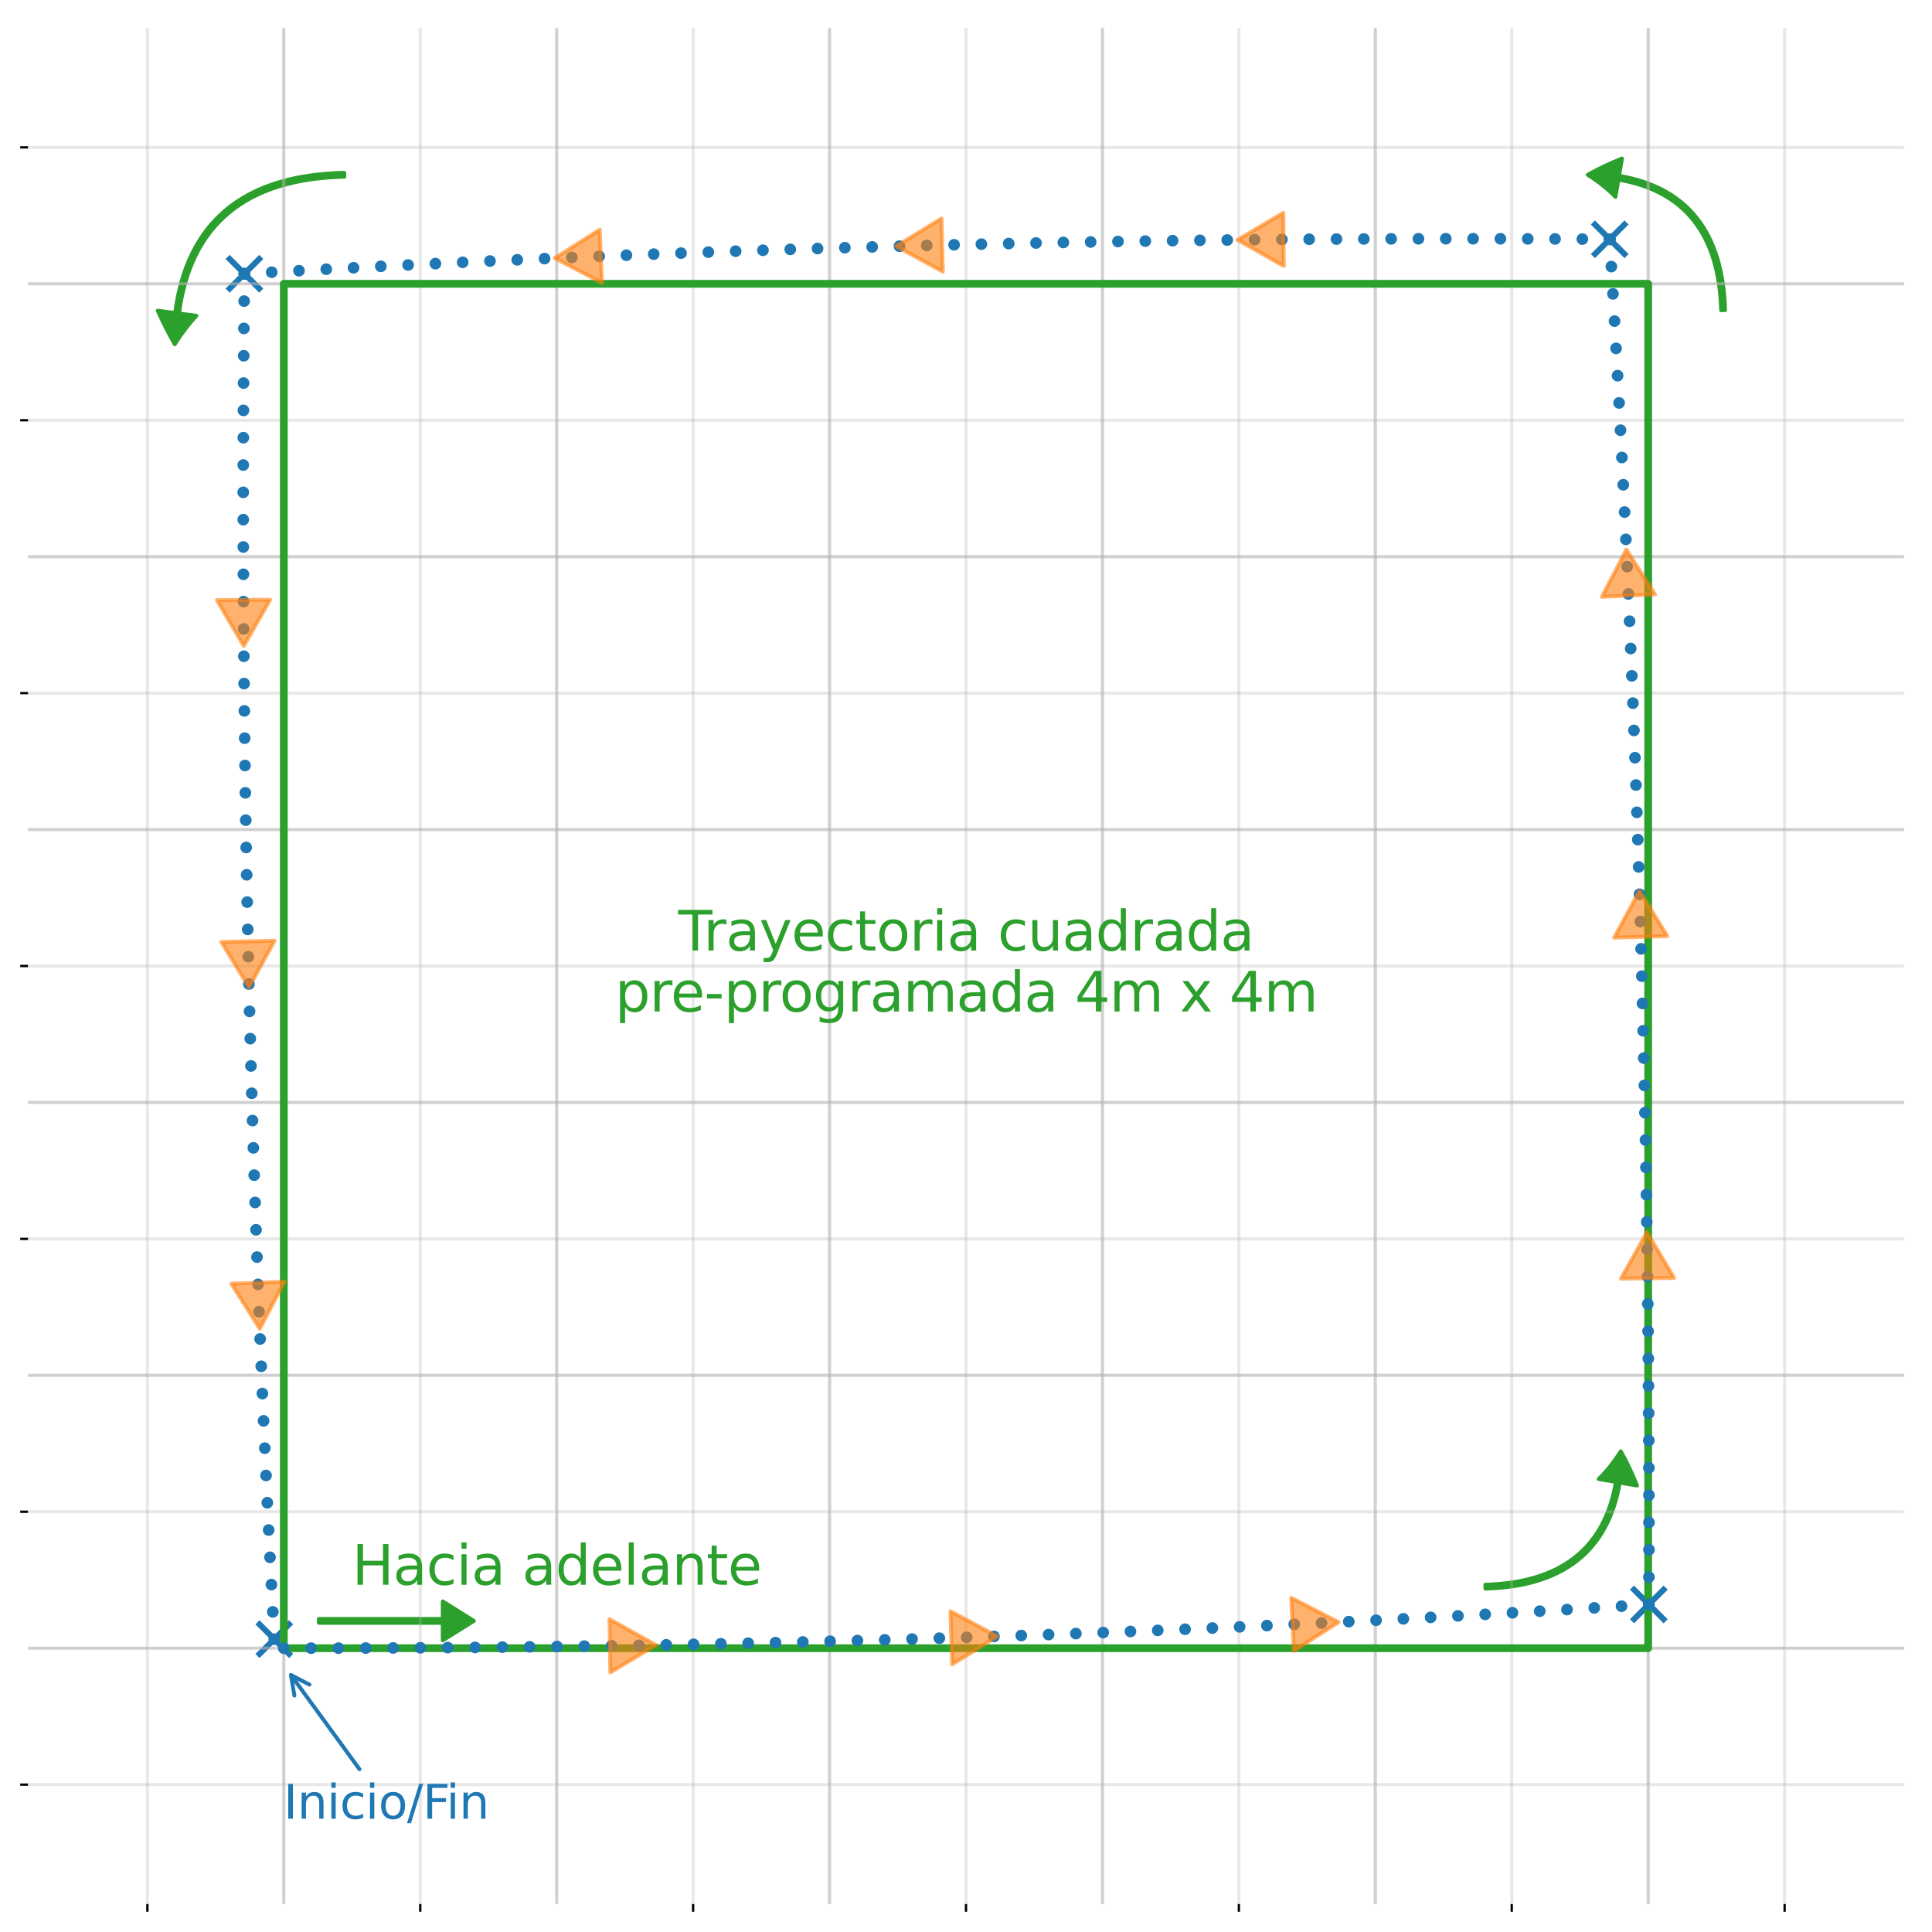 <?xml version="1.0" encoding="utf-8" standalone="no"?>
<!DOCTYPE svg PUBLIC "-//W3C//DTD SVG 1.1//EN"
  "http://www.w3.org/Graphics/SVG/1.1/DTD/svg11.dtd">
<svg xmlns:xlink="http://www.w3.org/1999/xlink" width="496.8pt" height="496.8pt" viewBox="0 0 496.8 496.8" xmlns="http://www.w3.org/2000/svg" version="1.1">
 <defs>
  <style type="text/css">*{stroke-linejoin: round; stroke-linecap: butt}</style>
 </defs>
 <g id="figure_1">
  <g id="patch_1">
   <path d="M 0 496.8 
L 496.8 496.8 
L 496.8 0 
L 0 0 
z
" style="fill: #ffffff"/>
  </g>
  <g id="axes_1">
   <g id="patch_2">
    <path d="M 7.2 489.6 
L 489.6 489.6 
L 489.6 7.2 
L 7.2 7.2 
z
" style="fill: #ffffff"/>
   </g>
   <g id="PathCollection_1">
    <defs>
     <path id="ma8024278b3" d="M -4.33 4.33 
L 4.33 -4.33 
M -4.33 -4.33 
L 4.33 4.33 
" style="stroke: #1f77b4; stroke-width: 1.5"/>
    </defs>
    <g clip-path="url(#pb10e799f6e)">
     <use xlink:href="#ma8024278b3" x="423.978" y="412.571" style="fill: #1f77b4; stroke: #1f77b4; stroke-width: 1.5"/>
    </g>
   </g>
   <g id="PathCollection_2">
    <g clip-path="url(#pb10e799f6e)">
     <use xlink:href="#ma8024278b3" x="413.925" y="61.532" style="fill: #1f77b4; stroke: #1f77b4; stroke-width: 1.5"/>
    </g>
   </g>
   <g id="PathCollection_3">
    <g clip-path="url(#pb10e799f6e)">
     <use xlink:href="#ma8024278b3" x="62.854" y="70.398" style="fill: #1f77b4; stroke: #1f77b4; stroke-width: 1.5"/>
    </g>
   </g>
   <g id="PathCollection_4">
    <g clip-path="url(#pb10e799f6e)">
     <use xlink:href="#ma8024278b3" x="70.532" y="421.496" style="fill: #1f77b4; stroke: #1f77b4; stroke-width: 1.5"/>
    </g>
   </g>
   <g id="patch_3">
    <path d="M 81.998 416.301 
Q 97.924 416.301 113.85 416.301 
L 113.85 411.801 
Q 117.851 414.301 121.853 416.801 
Q 117.851 419.301 113.85 421.801 
L 113.85 417.301 
Q 97.924 417.301 81.998 417.301 
L 81.998 416.301 
z
" clip-path="url(#pb10e799f6e)" style="fill: #2ca02c; stroke: #2ca02c; stroke-linecap: round"/>
   </g>
   <g id="patch_4">
    <path d="M 381.95 407.503 
Q 411.151 406.676 415.525 381.073 
L 411.089 380.316 
Q 414.14 377.38 416.774 373.19 
Q 419.167 377.483 420.946 381.999 
L 416.51 381.242 
Q 411.999 407.653 381.978 408.502 
L 381.95 407.503 
z
" clip-path="url(#pb10e799f6e)" style="fill: #2ca02c; stroke: #2ca02c; stroke-linecap: round"/>
   </g>
   <g id="patch_5">
    <path d="M 442.586 79.767 
Q 441.76 50.565 416.157 46.192 
L 415.399 50.628 
Q 412.464 47.576 408.273 44.943 
Q 412.567 42.549 417.083 40.77 
L 416.325 45.206 
Q 442.736 49.718 443.586 79.738 
L 442.586 79.767 
z
" clip-path="url(#pb10e799f6e)" style="fill: #2ca02c; stroke: #2ca02c; stroke-linecap: round"/>
   </g>
   <g id="patch_6">
    <path d="M 88.534 45.437 
Q 50.534 46.299 46.026 80.61 
L 50.487 81.196 
Q 47.54 84.378 44.937 88.524 
Q 42.525 84.288 40.573 79.894 
L 45.034 80.48 
Q 49.654 45.319 88.511 44.437 
L 88.534 45.437 
z
" clip-path="url(#pb10e799f6e)" style="fill: #2ca02c; stroke: #2ca02c; stroke-linecap: round"/>
   </g>
   <g id="matplotlib.axis_1">
    <g id="xtick_1">
     <g id="line2d_1">
      <path d="M 72.982 489.6 
L 72.982 7.2 
" clip-path="url(#pb10e799f6e)" style="fill: none; stroke: #b0b0b0; stroke-opacity: 0.6; stroke-width: 0.8; stroke-linecap: square"/>
     </g>
    </g>
    <g id="xtick_2">
     <g id="line2d_2">
      <path d="M 143.149 489.6 
L 143.149 7.2 
" clip-path="url(#pb10e799f6e)" style="fill: none; stroke: #b0b0b0; stroke-opacity: 0.6; stroke-width: 0.8; stroke-linecap: square"/>
     </g>
    </g>
    <g id="xtick_3">
     <g id="line2d_3">
      <path d="M 213.316 489.6 
L 213.316 7.2 
" clip-path="url(#pb10e799f6e)" style="fill: none; stroke: #b0b0b0; stroke-opacity: 0.6; stroke-width: 0.8; stroke-linecap: square"/>
     </g>
    </g>
    <g id="xtick_4">
     <g id="line2d_4">
      <path d="M 283.484 489.6 
L 283.484 7.2 
" clip-path="url(#pb10e799f6e)" style="fill: none; stroke: #b0b0b0; stroke-opacity: 0.6; stroke-width: 0.8; stroke-linecap: square"/>
     </g>
    </g>
    <g id="xtick_5">
     <g id="line2d_5">
      <path d="M 353.651 489.6 
L 353.651 7.2 
" clip-path="url(#pb10e799f6e)" style="fill: none; stroke: #b0b0b0; stroke-opacity: 0.6; stroke-width: 0.8; stroke-linecap: square"/>
     </g>
    </g>
    <g id="xtick_6">
     <g id="line2d_6">
      <path d="M 423.818 489.6 
L 423.818 7.2 
" clip-path="url(#pb10e799f6e)" style="fill: none; stroke: #b0b0b0; stroke-opacity: 0.6; stroke-width: 0.8; stroke-linecap: square"/>
     </g>
    </g>
    <g id="xtick_7">
     <g id="line2d_7">
      <path d="M 37.898 489.6 
L 37.898 7.2 
" clip-path="url(#pb10e799f6e)" style="fill: none; stroke: #b0b0b0; stroke-opacity: 0.3; stroke-width: 0.8; stroke-linecap: square"/>
     </g>
     <g id="line2d_8">
      <defs>
       <path id="m9f24995d76" d="M 0 0 
L 0 2 
" style="stroke: #000000; stroke-width: 0.6"/>
      </defs>
      <g>
       <use xlink:href="#m9f24995d76" x="37.898" y="489.6" style="stroke: #000000; stroke-width: 0.6"/>
      </g>
     </g>
    </g>
    <g id="xtick_8">
     <g id="line2d_9">
      <path d="M 108.065 489.6 
L 108.065 7.2 
" clip-path="url(#pb10e799f6e)" style="fill: none; stroke: #b0b0b0; stroke-opacity: 0.3; stroke-width: 0.8; stroke-linecap: square"/>
     </g>
     <g id="line2d_10">
      <g>
       <use xlink:href="#m9f24995d76" x="108.065" y="489.6" style="stroke: #000000; stroke-width: 0.6"/>
      </g>
     </g>
    </g>
    <g id="xtick_9">
     <g id="line2d_11">
      <path d="M 178.233 489.6 
L 178.233 7.2 
" clip-path="url(#pb10e799f6e)" style="fill: none; stroke: #b0b0b0; stroke-opacity: 0.3; stroke-width: 0.8; stroke-linecap: square"/>
     </g>
     <g id="line2d_12">
      <g>
       <use xlink:href="#m9f24995d76" x="178.233" y="489.6" style="stroke: #000000; stroke-width: 0.6"/>
      </g>
     </g>
    </g>
    <g id="xtick_10">
     <g id="line2d_13">
      <path d="M 248.4 489.6 
L 248.4 7.2 
" clip-path="url(#pb10e799f6e)" style="fill: none; stroke: #b0b0b0; stroke-opacity: 0.3; stroke-width: 0.8; stroke-linecap: square"/>
     </g>
     <g id="line2d_14">
      <g>
       <use xlink:href="#m9f24995d76" x="248.4" y="489.6" style="stroke: #000000; stroke-width: 0.6"/>
      </g>
     </g>
    </g>
    <g id="xtick_11">
     <g id="line2d_15">
      <path d="M 318.567 489.6 
L 318.567 7.2 
" clip-path="url(#pb10e799f6e)" style="fill: none; stroke: #b0b0b0; stroke-opacity: 0.3; stroke-width: 0.8; stroke-linecap: square"/>
     </g>
     <g id="line2d_16">
      <g>
       <use xlink:href="#m9f24995d76" x="318.567" y="489.6" style="stroke: #000000; stroke-width: 0.6"/>
      </g>
     </g>
    </g>
    <g id="xtick_12">
     <g id="line2d_17">
      <path d="M 388.735 489.6 
L 388.735 7.2 
" clip-path="url(#pb10e799f6e)" style="fill: none; stroke: #b0b0b0; stroke-opacity: 0.3; stroke-width: 0.8; stroke-linecap: square"/>
     </g>
     <g id="line2d_18">
      <g>
       <use xlink:href="#m9f24995d76" x="388.735" y="489.6" style="stroke: #000000; stroke-width: 0.6"/>
      </g>
     </g>
    </g>
    <g id="xtick_13">
     <g id="line2d_19">
      <path d="M 458.902 489.6 
L 458.902 7.2 
" clip-path="url(#pb10e799f6e)" style="fill: none; stroke: #b0b0b0; stroke-opacity: 0.3; stroke-width: 0.8; stroke-linecap: square"/>
     </g>
     <g id="line2d_20">
      <g>
       <use xlink:href="#m9f24995d76" x="458.902" y="489.6" style="stroke: #000000; stroke-width: 0.6"/>
      </g>
     </g>
    </g>
   </g>
   <g id="matplotlib.axis_2">
    <g id="ytick_1">
     <g id="line2d_21">
      <path d="M 7.2 423.818 
L 489.6 423.818 
" clip-path="url(#pb10e799f6e)" style="fill: none; stroke: #b0b0b0; stroke-opacity: 0.6; stroke-width: 0.8; stroke-linecap: square"/>
     </g>
    </g>
    <g id="ytick_2">
     <g id="line2d_22">
      <path d="M 7.2 353.651 
L 489.6 353.651 
" clip-path="url(#pb10e799f6e)" style="fill: none; stroke: #b0b0b0; stroke-opacity: 0.6; stroke-width: 0.8; stroke-linecap: square"/>
     </g>
    </g>
    <g id="ytick_3">
     <g id="line2d_23">
      <path d="M 7.2 283.484 
L 489.6 283.484 
" clip-path="url(#pb10e799f6e)" style="fill: none; stroke: #b0b0b0; stroke-opacity: 0.6; stroke-width: 0.8; stroke-linecap: square"/>
     </g>
    </g>
    <g id="ytick_4">
     <g id="line2d_24">
      <path d="M 7.2 213.316 
L 489.6 213.316 
" clip-path="url(#pb10e799f6e)" style="fill: none; stroke: #b0b0b0; stroke-opacity: 0.6; stroke-width: 0.8; stroke-linecap: square"/>
     </g>
    </g>
    <g id="ytick_5">
     <g id="line2d_25">
      <path d="M 7.2 143.149 
L 489.6 143.149 
" clip-path="url(#pb10e799f6e)" style="fill: none; stroke: #b0b0b0; stroke-opacity: 0.6; stroke-width: 0.8; stroke-linecap: square"/>
     </g>
    </g>
    <g id="ytick_6">
     <g id="line2d_26">
      <path d="M 7.2 72.982 
L 489.6 72.982 
" clip-path="url(#pb10e799f6e)" style="fill: none; stroke: #b0b0b0; stroke-opacity: 0.6; stroke-width: 0.8; stroke-linecap: square"/>
     </g>
    </g>
    <g id="ytick_7">
     <g id="line2d_27">
      <path d="M 7.2 458.902 
L 489.6 458.902 
" clip-path="url(#pb10e799f6e)" style="fill: none; stroke: #b0b0b0; stroke-opacity: 0.3; stroke-width: 0.8; stroke-linecap: square"/>
     </g>
     <g id="line2d_28">
      <defs>
       <path id="m0d189e684f" d="M 0 0 
L -2 0 
" style="stroke: #000000; stroke-width: 0.6"/>
      </defs>
      <g>
       <use xlink:href="#m0d189e684f" x="7.2" y="458.902" style="stroke: #000000; stroke-width: 0.6"/>
      </g>
     </g>
    </g>
    <g id="ytick_8">
     <g id="line2d_29">
      <path d="M 7.2 388.735 
L 489.6 388.735 
" clip-path="url(#pb10e799f6e)" style="fill: none; stroke: #b0b0b0; stroke-opacity: 0.3; stroke-width: 0.8; stroke-linecap: square"/>
     </g>
     <g id="line2d_30">
      <g>
       <use xlink:href="#m0d189e684f" x="7.2" y="388.735" style="stroke: #000000; stroke-width: 0.6"/>
      </g>
     </g>
    </g>
    <g id="ytick_9">
     <g id="line2d_31">
      <path d="M 7.2 318.567 
L 489.6 318.567 
" clip-path="url(#pb10e799f6e)" style="fill: none; stroke: #b0b0b0; stroke-opacity: 0.3; stroke-width: 0.8; stroke-linecap: square"/>
     </g>
     <g id="line2d_32">
      <g>
       <use xlink:href="#m0d189e684f" x="7.2" y="318.567" style="stroke: #000000; stroke-width: 0.6"/>
      </g>
     </g>
    </g>
    <g id="ytick_10">
     <g id="line2d_33">
      <path d="M 7.2 248.4 
L 489.6 248.4 
" clip-path="url(#pb10e799f6e)" style="fill: none; stroke: #b0b0b0; stroke-opacity: 0.3; stroke-width: 0.8; stroke-linecap: square"/>
     </g>
     <g id="line2d_34">
      <g>
       <use xlink:href="#m0d189e684f" x="7.2" y="248.4" style="stroke: #000000; stroke-width: 0.6"/>
      </g>
     </g>
    </g>
    <g id="ytick_11">
     <g id="line2d_35">
      <path d="M 7.2 178.233 
L 489.6 178.233 
" clip-path="url(#pb10e799f6e)" style="fill: none; stroke: #b0b0b0; stroke-opacity: 0.3; stroke-width: 0.8; stroke-linecap: square"/>
     </g>
     <g id="line2d_36">
      <g>
       <use xlink:href="#m0d189e684f" x="7.2" y="178.233" style="stroke: #000000; stroke-width: 0.6"/>
      </g>
     </g>
    </g>
    <g id="ytick_12">
     <g id="line2d_37">
      <path d="M 7.2 108.065 
L 489.6 108.065 
" clip-path="url(#pb10e799f6e)" style="fill: none; stroke: #b0b0b0; stroke-opacity: 0.3; stroke-width: 0.8; stroke-linecap: square"/>
     </g>
     <g id="line2d_38">
      <g>
       <use xlink:href="#m0d189e684f" x="7.2" y="108.065" style="stroke: #000000; stroke-width: 0.6"/>
      </g>
     </g>
    </g>
    <g id="ytick_13">
     <g id="line2d_39">
      <path d="M 7.2 37.898 
L 489.6 37.898 
" clip-path="url(#pb10e799f6e)" style="fill: none; stroke: #b0b0b0; stroke-opacity: 0.3; stroke-width: 0.8; stroke-linecap: square"/>
     </g>
     <g id="line2d_40">
      <g>
       <use xlink:href="#m0d189e684f" x="7.2" y="37.898" style="stroke: #000000; stroke-width: 0.6"/>
      </g>
     </g>
    </g>
   </g>
   <g id="line2d_41">
    <path d="M 72.982 423.818 
L 423.818 423.818 
L 423.818 423.818 
L 423.818 72.982 
L 423.818 72.982 
L 72.982 72.982 
L 72.982 72.982 
L 72.982 423.818 
L 72.982 423.818 
" clip-path="url(#pb10e799f6e)" style="fill: none; stroke: #2ca02c; stroke-width: 2; stroke-linecap: square"/>
   </g>
   <g id="line2d_42">
    <defs>
     <path id="m9cc1887d93" d="M 0 1 
C 0.265 1 0.52 0.895 0.707 0.707 
C 0.895 0.52 1 0.265 1 0 
C 1 -0.265 0.895 -0.52 0.707 -0.707 
C 0.52 -0.895 0.265 -1 0 -1 
C -0.265 -1 -0.52 -0.895 -0.707 -0.707 
C -0.895 -0.52 -1 -0.265 -1 0 
C -1 0.265 -0.895 0.52 -0.707 0.707 
C -0.52 0.895 -0.265 1 0 1 
z
" style="stroke: #1f77b4"/>
    </defs>
    <g clip-path="url(#pb10e799f6e)">
     <use xlink:href="#m9cc1887d93" x="72.982" y="423.818" style="fill: #1f77b4; stroke: #1f77b4"/>
     <use xlink:href="#m9cc1887d93" x="80.007" y="423.816" style="fill: #1f77b4; stroke: #1f77b4"/>
     <use xlink:href="#m9cc1887d93" x="87.031" y="423.805" style="fill: #1f77b4; stroke: #1f77b4"/>
     <use xlink:href="#m9cc1887d93" x="94.056" y="423.784" style="fill: #1f77b4; stroke: #1f77b4"/>
     <use xlink:href="#m9cc1887d93" x="101.081" y="423.755" style="fill: #1f77b4; stroke: #1f77b4"/>
     <use xlink:href="#m9cc1887d93" x="108.105" y="423.716" style="fill: #1f77b4; stroke: #1f77b4"/>
     <use xlink:href="#m9cc1887d93" x="115.13" y="423.668" style="fill: #1f77b4; stroke: #1f77b4"/>
     <use xlink:href="#m9cc1887d93" x="122.154" y="423.611" style="fill: #1f77b4; stroke: #1f77b4"/>
     <use xlink:href="#m9cc1887d93" x="129.179" y="423.545" style="fill: #1f77b4; stroke: #1f77b4"/>
     <use xlink:href="#m9cc1887d93" x="136.203" y="423.47" style="fill: #1f77b4; stroke: #1f77b4"/>
     <use xlink:href="#m9cc1887d93" x="143.227" y="423.386" style="fill: #1f77b4; stroke: #1f77b4"/>
     <use xlink:href="#m9cc1887d93" x="150.252" y="423.293" style="fill: #1f77b4; stroke: #1f77b4"/>
     <use xlink:href="#m9cc1887d93" x="157.276" y="423.191" style="fill: #1f77b4; stroke: #1f77b4"/>
     <use xlink:href="#m9cc1887d93" x="164.299" y="423.079" style="fill: #1f77b4; stroke: #1f77b4"/>
     <use xlink:href="#m9cc1887d93" x="171.323" y="422.959" style="fill: #1f77b4; stroke: #1f77b4"/>
     <use xlink:href="#m9cc1887d93" x="178.347" y="422.829" style="fill: #1f77b4; stroke: #1f77b4"/>
     <use xlink:href="#m9cc1887d93" x="185.37" y="422.691" style="fill: #1f77b4; stroke: #1f77b4"/>
     <use xlink:href="#m9cc1887d93" x="192.393" y="422.543" style="fill: #1f77b4; stroke: #1f77b4"/>
     <use xlink:href="#m9cc1887d93" x="199.416" y="422.386" style="fill: #1f77b4; stroke: #1f77b4"/>
     <use xlink:href="#m9cc1887d93" x="206.439" y="422.22" style="fill: #1f77b4; stroke: #1f77b4"/>
     <use xlink:href="#m9cc1887d93" x="213.462" y="422.045" style="fill: #1f77b4; stroke: #1f77b4"/>
     <use xlink:href="#m9cc1887d93" x="220.484" y="421.861" style="fill: #1f77b4; stroke: #1f77b4"/>
     <use xlink:href="#m9cc1887d93" x="227.506" y="421.668" style="fill: #1f77b4; stroke: #1f77b4"/>
     <use xlink:href="#m9cc1887d93" x="234.528" y="421.466" style="fill: #1f77b4; stroke: #1f77b4"/>
     <use xlink:href="#m9cc1887d93" x="241.549" y="421.254" style="fill: #1f77b4; stroke: #1f77b4"/>
     <use xlink:href="#m9cc1887d93" x="248.571" y="421.034" style="fill: #1f77b4; stroke: #1f77b4"/>
     <use xlink:href="#m9cc1887d93" x="255.592" y="420.804" style="fill: #1f77b4; stroke: #1f77b4"/>
     <use xlink:href="#m9cc1887d93" x="262.612" y="420.566" style="fill: #1f77b4; stroke: #1f77b4"/>
     <use xlink:href="#m9cc1887d93" x="269.633" y="420.318" style="fill: #1f77b4; stroke: #1f77b4"/>
     <use xlink:href="#m9cc1887d93" x="276.653" y="420.061" style="fill: #1f77b4; stroke: #1f77b4"/>
     <use xlink:href="#m9cc1887d93" x="283.673" y="419.795" style="fill: #1f77b4; stroke: #1f77b4"/>
     <use xlink:href="#m9cc1887d93" x="290.692" y="419.52" style="fill: #1f77b4; stroke: #1f77b4"/>
     <use xlink:href="#m9cc1887d93" x="297.711" y="419.236" style="fill: #1f77b4; stroke: #1f77b4"/>
     <use xlink:href="#m9cc1887d93" x="304.73" y="418.943" style="fill: #1f77b4; stroke: #1f77b4"/>
     <use xlink:href="#m9cc1887d93" x="311.748" y="418.641" style="fill: #1f77b4; stroke: #1f77b4"/>
     <use xlink:href="#m9cc1887d93" x="318.766" y="418.33" style="fill: #1f77b4; stroke: #1f77b4"/>
     <use xlink:href="#m9cc1887d93" x="325.783" y="418.009" style="fill: #1f77b4; stroke: #1f77b4"/>
     <use xlink:href="#m9cc1887d93" x="332.8" y="417.68" style="fill: #1f77b4; stroke: #1f77b4"/>
     <use xlink:href="#m9cc1887d93" x="339.817" y="417.341" style="fill: #1f77b4; stroke: #1f77b4"/>
     <use xlink:href="#m9cc1887d93" x="346.833" y="416.994" style="fill: #1f77b4; stroke: #1f77b4"/>
     <use xlink:href="#m9cc1887d93" x="353.849" y="416.637" style="fill: #1f77b4; stroke: #1f77b4"/>
     <use xlink:href="#m9cc1887d93" x="360.864" y="416.271" style="fill: #1f77b4; stroke: #1f77b4"/>
     <use xlink:href="#m9cc1887d93" x="367.878" y="415.896" style="fill: #1f77b4; stroke: #1f77b4"/>
     <use xlink:href="#m9cc1887d93" x="374.893" y="415.512" style="fill: #1f77b4; stroke: #1f77b4"/>
     <use xlink:href="#m9cc1887d93" x="381.906" y="415.119" style="fill: #1f77b4; stroke: #1f77b4"/>
     <use xlink:href="#m9cc1887d93" x="388.92" y="414.717" style="fill: #1f77b4; stroke: #1f77b4"/>
     <use xlink:href="#m9cc1887d93" x="395.932" y="414.306" style="fill: #1f77b4; stroke: #1f77b4"/>
     <use xlink:href="#m9cc1887d93" x="402.945" y="413.886" style="fill: #1f77b4; stroke: #1f77b4"/>
     <use xlink:href="#m9cc1887d93" x="409.956" y="413.456" style="fill: #1f77b4; stroke: #1f77b4"/>
     <use xlink:href="#m9cc1887d93" x="416.967" y="413.018" style="fill: #1f77b4; stroke: #1f77b4"/>
     <use xlink:href="#m9cc1887d93" x="423.978" y="412.571" style="fill: #1f77b4; stroke: #1f77b4"/>
     <use xlink:href="#m9cc1887d93" x="423.98" y="412.57" style="fill: #1f77b4; stroke: #1f77b4"/>
     <use xlink:href="#m9cc1887d93" x="423.982" y="412.569" style="fill: #1f77b4; stroke: #1f77b4"/>
     <use xlink:href="#m9cc1887d93" x="423.983" y="412.568" style="fill: #1f77b4; stroke: #1f77b4"/>
     <use xlink:href="#m9cc1887d93" x="423.984" y="412.566" style="fill: #1f77b4; stroke: #1f77b4"/>
     <use xlink:href="#m9cc1887d93" x="423.985" y="412.564" style="fill: #1f77b4; stroke: #1f77b4"/>
     <use xlink:href="#m9cc1887d93" x="424.006" y="405.539" style="fill: #1f77b4; stroke: #1f77b4"/>
     <use xlink:href="#m9cc1887d93" x="424.019" y="398.515" style="fill: #1f77b4; stroke: #1f77b4"/>
     <use xlink:href="#m9cc1887d93" x="424.022" y="391.49" style="fill: #1f77b4; stroke: #1f77b4"/>
     <use xlink:href="#m9cc1887d93" x="424.016" y="384.465" style="fill: #1f77b4; stroke: #1f77b4"/>
     <use xlink:href="#m9cc1887d93" x="424.001" y="377.44" style="fill: #1f77b4; stroke: #1f77b4"/>
     <use xlink:href="#m9cc1887d93" x="423.977" y="370.416" style="fill: #1f77b4; stroke: #1f77b4"/>
     <use xlink:href="#m9cc1887d93" x="423.944" y="363.391" style="fill: #1f77b4; stroke: #1f77b4"/>
     <use xlink:href="#m9cc1887d93" x="423.902" y="356.366" style="fill: #1f77b4; stroke: #1f77b4"/>
     <use xlink:href="#m9cc1887d93" x="423.851" y="349.342" style="fill: #1f77b4; stroke: #1f77b4"/>
     <use xlink:href="#m9cc1887d93" x="423.791" y="342.317" style="fill: #1f77b4; stroke: #1f77b4"/>
     <use xlink:href="#m9cc1887d93" x="423.721" y="335.293" style="fill: #1f77b4; stroke: #1f77b4"/>
     <use xlink:href="#m9cc1887d93" x="423.643" y="328.269" style="fill: #1f77b4; stroke: #1f77b4"/>
     <use xlink:href="#m9cc1887d93" x="423.555" y="321.244" style="fill: #1f77b4; stroke: #1f77b4"/>
     <use xlink:href="#m9cc1887d93" x="423.458" y="314.22" style="fill: #1f77b4; stroke: #1f77b4"/>
     <use xlink:href="#m9cc1887d93" x="423.353" y="307.196" style="fill: #1f77b4; stroke: #1f77b4"/>
     <use xlink:href="#m9cc1887d93" x="423.238" y="300.173" style="fill: #1f77b4; stroke: #1f77b4"/>
     <use xlink:href="#m9cc1887d93" x="423.114" y="293.149" style="fill: #1f77b4; stroke: #1f77b4"/>
     <use xlink:href="#m9cc1887d93" x="422.981" y="286.125" style="fill: #1f77b4; stroke: #1f77b4"/>
     <use xlink:href="#m9cc1887d93" x="422.838" y="279.102" style="fill: #1f77b4; stroke: #1f77b4"/>
     <use xlink:href="#m9cc1887d93" x="422.687" y="272.079" style="fill: #1f77b4; stroke: #1f77b4"/>
     <use xlink:href="#m9cc1887d93" x="422.527" y="265.056" style="fill: #1f77b4; stroke: #1f77b4"/>
     <use xlink:href="#m9cc1887d93" x="422.357" y="258.033" style="fill: #1f77b4; stroke: #1f77b4"/>
     <use xlink:href="#m9cc1887d93" x="422.179" y="251.011" style="fill: #1f77b4; stroke: #1f77b4"/>
     <use xlink:href="#m9cc1887d93" x="421.991" y="243.989" style="fill: #1f77b4; stroke: #1f77b4"/>
     <use xlink:href="#m9cc1887d93" x="421.795" y="236.967" style="fill: #1f77b4; stroke: #1f77b4"/>
     <use xlink:href="#m9cc1887d93" x="421.589" y="229.945" style="fill: #1f77b4; stroke: #1f77b4"/>
     <use xlink:href="#m9cc1887d93" x="421.374" y="222.924" style="fill: #1f77b4; stroke: #1f77b4"/>
     <use xlink:href="#m9cc1887d93" x="421.15" y="215.902" style="fill: #1f77b4; stroke: #1f77b4"/>
     <use xlink:href="#m9cc1887d93" x="420.917" y="208.881" style="fill: #1f77b4; stroke: #1f77b4"/>
     <use xlink:href="#m9cc1887d93" x="420.675" y="201.861" style="fill: #1f77b4; stroke: #1f77b4"/>
     <use xlink:href="#m9cc1887d93" x="420.424" y="194.841" style="fill: #1f77b4; stroke: #1f77b4"/>
     <use xlink:href="#m9cc1887d93" x="420.163" y="187.821" style="fill: #1f77b4; stroke: #1f77b4"/>
     <use xlink:href="#m9cc1887d93" x="419.894" y="180.801" style="fill: #1f77b4; stroke: #1f77b4"/>
     <use xlink:href="#m9cc1887d93" x="419.615" y="173.782" style="fill: #1f77b4; stroke: #1f77b4"/>
     <use xlink:href="#m9cc1887d93" x="419.328" y="166.763" style="fill: #1f77b4; stroke: #1f77b4"/>
     <use xlink:href="#m9cc1887d93" x="419.031" y="159.745" style="fill: #1f77b4; stroke: #1f77b4"/>
     <use xlink:href="#m9cc1887d93" x="418.725" y="152.726" style="fill: #1f77b4; stroke: #1f77b4"/>
     <use xlink:href="#m9cc1887d93" x="418.411" y="145.709" style="fill: #1f77b4; stroke: #1f77b4"/>
     <use xlink:href="#m9cc1887d93" x="418.087" y="138.692" style="fill: #1f77b4; stroke: #1f77b4"/>
     <use xlink:href="#m9cc1887d93" x="417.754" y="131.675" style="fill: #1f77b4; stroke: #1f77b4"/>
     <use xlink:href="#m9cc1887d93" x="417.412" y="124.658" style="fill: #1f77b4; stroke: #1f77b4"/>
     <use xlink:href="#m9cc1887d93" x="417.061" y="117.642" style="fill: #1f77b4; stroke: #1f77b4"/>
     <use xlink:href="#m9cc1887d93" x="416.7" y="110.627" style="fill: #1f77b4; stroke: #1f77b4"/>
     <use xlink:href="#m9cc1887d93" x="416.331" y="103.612" style="fill: #1f77b4; stroke: #1f77b4"/>
     <use xlink:href="#m9cc1887d93" x="415.953" y="96.597" style="fill: #1f77b4; stroke: #1f77b4"/>
     <use xlink:href="#m9cc1887d93" x="415.565" y="89.583" style="fill: #1f77b4; stroke: #1f77b4"/>
     <use xlink:href="#m9cc1887d93" x="415.169" y="82.57" style="fill: #1f77b4; stroke: #1f77b4"/>
     <use xlink:href="#m9cc1887d93" x="414.763" y="75.557" style="fill: #1f77b4; stroke: #1f77b4"/>
     <use xlink:href="#m9cc1887d93" x="414.348" y="68.544" style="fill: #1f77b4; stroke: #1f77b4"/>
     <use xlink:href="#m9cc1887d93" x="413.925" y="61.532" style="fill: #1f77b4; stroke: #1f77b4"/>
     <use xlink:href="#m9cc1887d93" x="413.924" y="61.53" style="fill: #1f77b4; stroke: #1f77b4"/>
     <use xlink:href="#m9cc1887d93" x="413.923" y="61.528" style="fill: #1f77b4; stroke: #1f77b4"/>
     <use xlink:href="#m9cc1887d93" x="413.922" y="61.527" style="fill: #1f77b4; stroke: #1f77b4"/>
     <use xlink:href="#m9cc1887d93" x="413.92" y="61.525" style="fill: #1f77b4; stroke: #1f77b4"/>
     <use xlink:href="#m9cc1887d93" x="413.918" y="61.525" style="fill: #1f77b4; stroke: #1f77b4"/>
     <use xlink:href="#m9cc1887d93" x="406.894" y="61.48" style="fill: #1f77b4; stroke: #1f77b4"/>
     <use xlink:href="#m9cc1887d93" x="399.869" y="61.444" style="fill: #1f77b4; stroke: #1f77b4"/>
     <use xlink:href="#m9cc1887d93" x="392.844" y="61.417" style="fill: #1f77b4; stroke: #1f77b4"/>
     <use xlink:href="#m9cc1887d93" x="385.819" y="61.399" style="fill: #1f77b4; stroke: #1f77b4"/>
     <use xlink:href="#m9cc1887d93" x="378.795" y="61.39" style="fill: #1f77b4; stroke: #1f77b4"/>
     <use xlink:href="#m9cc1887d93" x="371.77" y="61.39" style="fill: #1f77b4; stroke: #1f77b4"/>
     <use xlink:href="#m9cc1887d93" x="364.745" y="61.399" style="fill: #1f77b4; stroke: #1f77b4"/>
     <use xlink:href="#m9cc1887d93" x="357.721" y="61.418" style="fill: #1f77b4; stroke: #1f77b4"/>
     <use xlink:href="#m9cc1887d93" x="350.696" y="61.445" style="fill: #1f77b4; stroke: #1f77b4"/>
     <use xlink:href="#m9cc1887d93" x="343.671" y="61.482" style="fill: #1f77b4; stroke: #1f77b4"/>
     <use xlink:href="#m9cc1887d93" x="336.647" y="61.527" style="fill: #1f77b4; stroke: #1f77b4"/>
     <use xlink:href="#m9cc1887d93" x="329.622" y="61.582" style="fill: #1f77b4; stroke: #1f77b4"/>
     <use xlink:href="#m9cc1887d93" x="322.598" y="61.646" style="fill: #1f77b4; stroke: #1f77b4"/>
     <use xlink:href="#m9cc1887d93" x="315.573" y="61.719" style="fill: #1f77b4; stroke: #1f77b4"/>
     <use xlink:href="#m9cc1887d93" x="308.549" y="61.801" style="fill: #1f77b4; stroke: #1f77b4"/>
     <use xlink:href="#m9cc1887d93" x="301.525" y="61.892" style="fill: #1f77b4; stroke: #1f77b4"/>
     <use xlink:href="#m9cc1887d93" x="294.501" y="61.992" style="fill: #1f77b4; stroke: #1f77b4"/>
     <use xlink:href="#m9cc1887d93" x="287.477" y="62.101" style="fill: #1f77b4; stroke: #1f77b4"/>
     <use xlink:href="#m9cc1887d93" x="280.453" y="62.22" style="fill: #1f77b4; stroke: #1f77b4"/>
     <use xlink:href="#m9cc1887d93" x="273.43" y="62.347" style="fill: #1f77b4; stroke: #1f77b4"/>
     <use xlink:href="#m9cc1887d93" x="266.406" y="62.484" style="fill: #1f77b4; stroke: #1f77b4"/>
     <use xlink:href="#m9cc1887d93" x="259.383" y="62.63" style="fill: #1f77b4; stroke: #1f77b4"/>
     <use xlink:href="#m9cc1887d93" x="252.36" y="62.784" style="fill: #1f77b4; stroke: #1f77b4"/>
     <use xlink:href="#m9cc1887d93" x="245.337" y="62.948" style="fill: #1f77b4; stroke: #1f77b4"/>
     <use xlink:href="#m9cc1887d93" x="238.314" y="63.121" style="fill: #1f77b4; stroke: #1f77b4"/>
     <use xlink:href="#m9cc1887d93" x="231.292" y="63.303" style="fill: #1f77b4; stroke: #1f77b4"/>
     <use xlink:href="#m9cc1887d93" x="224.27" y="63.494" style="fill: #1f77b4; stroke: #1f77b4"/>
     <use xlink:href="#m9cc1887d93" x="217.248" y="63.695" style="fill: #1f77b4; stroke: #1f77b4"/>
     <use xlink:href="#m9cc1887d93" x="210.226" y="63.904" style="fill: #1f77b4; stroke: #1f77b4"/>
     <use xlink:href="#m9cc1887d93" x="203.205" y="64.122" style="fill: #1f77b4; stroke: #1f77b4"/>
     <use xlink:href="#m9cc1887d93" x="196.184" y="64.35" style="fill: #1f77b4; stroke: #1f77b4"/>
     <use xlink:href="#m9cc1887d93" x="189.163" y="64.586" style="fill: #1f77b4; stroke: #1f77b4"/>
     <use xlink:href="#m9cc1887d93" x="182.143" y="64.832" style="fill: #1f77b4; stroke: #1f77b4"/>
     <use xlink:href="#m9cc1887d93" x="175.123" y="65.087" style="fill: #1f77b4; stroke: #1f77b4"/>
     <use xlink:href="#m9cc1887d93" x="168.103" y="65.35" style="fill: #1f77b4; stroke: #1f77b4"/>
     <use xlink:href="#m9cc1887d93" x="161.083" y="65.623" style="fill: #1f77b4; stroke: #1f77b4"/>
     <use xlink:href="#m9cc1887d93" x="154.064" y="65.905" style="fill: #1f77b4; stroke: #1f77b4"/>
     <use xlink:href="#m9cc1887d93" x="147.046" y="66.196" style="fill: #1f77b4; stroke: #1f77b4"/>
     <use xlink:href="#m9cc1887d93" x="140.027" y="66.497" style="fill: #1f77b4; stroke: #1f77b4"/>
     <use xlink:href="#m9cc1887d93" x="133.009" y="66.806" style="fill: #1f77b4; stroke: #1f77b4"/>
     <use xlink:href="#m9cc1887d93" x="125.992" y="67.124" style="fill: #1f77b4; stroke: #1f77b4"/>
     <use xlink:href="#m9cc1887d93" x="118.975" y="67.451" style="fill: #1f77b4; stroke: #1f77b4"/>
     <use xlink:href="#m9cc1887d93" x="111.958" y="67.788" style="fill: #1f77b4; stroke: #1f77b4"/>
     <use xlink:href="#m9cc1887d93" x="104.942" y="68.134" style="fill: #1f77b4; stroke: #1f77b4"/>
     <use xlink:href="#m9cc1887d93" x="97.926" y="68.488" style="fill: #1f77b4; stroke: #1f77b4"/>
     <use xlink:href="#m9cc1887d93" x="90.911" y="68.852" style="fill: #1f77b4; stroke: #1f77b4"/>
     <use xlink:href="#m9cc1887d93" x="83.896" y="69.225" style="fill: #1f77b4; stroke: #1f77b4"/>
     <use xlink:href="#m9cc1887d93" x="76.881" y="69.607" style="fill: #1f77b4; stroke: #1f77b4"/>
     <use xlink:href="#m9cc1887d93" x="69.868" y="69.998" style="fill: #1f77b4; stroke: #1f77b4"/>
     <use xlink:href="#m9cc1887d93" x="62.854" y="70.398" style="fill: #1f77b4; stroke: #1f77b4"/>
     <use xlink:href="#m9cc1887d93" x="62.852" y="70.398" style="fill: #1f77b4; stroke: #1f77b4"/>
     <use xlink:href="#m9cc1887d93" x="62.85" y="70.399" style="fill: #1f77b4; stroke: #1f77b4"/>
     <use xlink:href="#m9cc1887d93" x="62.849" y="70.4" style="fill: #1f77b4; stroke: #1f77b4"/>
     <use xlink:href="#m9cc1887d93" x="62.848" y="70.402" style="fill: #1f77b4; stroke: #1f77b4"/>
     <use xlink:href="#m9cc1887d93" x="62.847" y="70.404" style="fill: #1f77b4; stroke: #1f77b4"/>
     <use xlink:href="#m9cc1887d93" x="62.778" y="77.428" style="fill: #1f77b4; stroke: #1f77b4"/>
     <use xlink:href="#m9cc1887d93" x="62.718" y="84.453" style="fill: #1f77b4; stroke: #1f77b4"/>
     <use xlink:href="#m9cc1887d93" x="62.667" y="91.478" style="fill: #1f77b4; stroke: #1f77b4"/>
     <use xlink:href="#m9cc1887d93" x="62.626" y="98.502" style="fill: #1f77b4; stroke: #1f77b4"/>
     <use xlink:href="#m9cc1887d93" x="62.593" y="105.527" style="fill: #1f77b4; stroke: #1f77b4"/>
     <use xlink:href="#m9cc1887d93" x="62.569" y="112.552" style="fill: #1f77b4; stroke: #1f77b4"/>
     <use xlink:href="#m9cc1887d93" x="62.555" y="119.576" style="fill: #1f77b4; stroke: #1f77b4"/>
     <use xlink:href="#m9cc1887d93" x="62.549" y="126.601" style="fill: #1f77b4; stroke: #1f77b4"/>
     <use xlink:href="#m9cc1887d93" x="62.553" y="133.626" style="fill: #1f77b4; stroke: #1f77b4"/>
     <use xlink:href="#m9cc1887d93" x="62.566" y="140.65" style="fill: #1f77b4; stroke: #1f77b4"/>
     <use xlink:href="#m9cc1887d93" x="62.588" y="147.675" style="fill: #1f77b4; stroke: #1f77b4"/>
     <use xlink:href="#m9cc1887d93" x="62.619" y="154.7" style="fill: #1f77b4; stroke: #1f77b4"/>
     <use xlink:href="#m9cc1887d93" x="62.659" y="161.725" style="fill: #1f77b4; stroke: #1f77b4"/>
     <use xlink:href="#m9cc1887d93" x="62.708" y="168.749" style="fill: #1f77b4; stroke: #1f77b4"/>
     <use xlink:href="#m9cc1887d93" x="62.766" y="175.774" style="fill: #1f77b4; stroke: #1f77b4"/>
     <use xlink:href="#m9cc1887d93" x="62.834" y="182.798" style="fill: #1f77b4; stroke: #1f77b4"/>
     <use xlink:href="#m9cc1887d93" x="62.91" y="189.822" style="fill: #1f77b4; stroke: #1f77b4"/>
     <use xlink:href="#m9cc1887d93" x="62.996" y="196.847" style="fill: #1f77b4; stroke: #1f77b4"/>
     <use xlink:href="#m9cc1887d93" x="63.09" y="203.871" style="fill: #1f77b4; stroke: #1f77b4"/>
     <use xlink:href="#m9cc1887d93" x="63.194" y="210.895" style="fill: #1f77b4; stroke: #1f77b4"/>
     <use xlink:href="#m9cc1887d93" x="63.307" y="217.918" style="fill: #1f77b4; stroke: #1f77b4"/>
     <use xlink:href="#m9cc1887d93" x="63.429" y="224.942" style="fill: #1f77b4; stroke: #1f77b4"/>
     <use xlink:href="#m9cc1887d93" x="63.56" y="231.966" style="fill: #1f77b4; stroke: #1f77b4"/>
     <use xlink:href="#m9cc1887d93" x="63.7" y="238.989" style="fill: #1f77b4; stroke: #1f77b4"/>
     <use xlink:href="#m9cc1887d93" x="63.849" y="246.012" style="fill: #1f77b4; stroke: #1f77b4"/>
     <use xlink:href="#m9cc1887d93" x="64.007" y="253.035" style="fill: #1f77b4; stroke: #1f77b4"/>
     <use xlink:href="#m9cc1887d93" x="64.175" y="260.058" style="fill: #1f77b4; stroke: #1f77b4"/>
     <use xlink:href="#m9cc1887d93" x="64.351" y="267.08" style="fill: #1f77b4; stroke: #1f77b4"/>
     <use xlink:href="#m9cc1887d93" x="64.537" y="274.103" style="fill: #1f77b4; stroke: #1f77b4"/>
     <use xlink:href="#m9cc1887d93" x="64.731" y="281.125" style="fill: #1f77b4; stroke: #1f77b4"/>
     <use xlink:href="#m9cc1887d93" x="64.935" y="288.147" style="fill: #1f77b4; stroke: #1f77b4"/>
     <use xlink:href="#m9cc1887d93" x="65.148" y="295.168" style="fill: #1f77b4; stroke: #1f77b4"/>
     <use xlink:href="#m9cc1887d93" x="65.37" y="302.189" style="fill: #1f77b4; stroke: #1f77b4"/>
     <use xlink:href="#m9cc1887d93" x="65.601" y="309.21" style="fill: #1f77b4; stroke: #1f77b4"/>
     <use xlink:href="#m9cc1887d93" x="65.841" y="316.231" style="fill: #1f77b4; stroke: #1f77b4"/>
     <use xlink:href="#m9cc1887d93" x="66.09" y="323.251" style="fill: #1f77b4; stroke: #1f77b4"/>
     <use xlink:href="#m9cc1887d93" x="66.348" y="330.271" style="fill: #1f77b4; stroke: #1f77b4"/>
     <use xlink:href="#m9cc1887d93" x="66.616" y="337.291" style="fill: #1f77b4; stroke: #1f77b4"/>
     <use xlink:href="#m9cc1887d93" x="66.892" y="344.31" style="fill: #1f77b4; stroke: #1f77b4"/>
     <use xlink:href="#m9cc1887d93" x="67.177" y="351.329" style="fill: #1f77b4; stroke: #1f77b4"/>
     <use xlink:href="#m9cc1887d93" x="67.472" y="358.348" style="fill: #1f77b4; stroke: #1f77b4"/>
     <use xlink:href="#m9cc1887d93" x="67.776" y="365.366" style="fill: #1f77b4; stroke: #1f77b4"/>
     <use xlink:href="#m9cc1887d93" x="68.088" y="372.384" style="fill: #1f77b4; stroke: #1f77b4"/>
     <use xlink:href="#m9cc1887d93" x="68.41" y="379.401" style="fill: #1f77b4; stroke: #1f77b4"/>
     <use xlink:href="#m9cc1887d93" x="68.741" y="386.418" style="fill: #1f77b4; stroke: #1f77b4"/>
     <use xlink:href="#m9cc1887d93" x="69.081" y="393.435" style="fill: #1f77b4; stroke: #1f77b4"/>
     <use xlink:href="#m9cc1887d93" x="69.43" y="400.451" style="fill: #1f77b4; stroke: #1f77b4"/>
     <use xlink:href="#m9cc1887d93" x="69.788" y="407.466" style="fill: #1f77b4; stroke: #1f77b4"/>
     <use xlink:href="#m9cc1887d93" x="70.156" y="414.481" style="fill: #1f77b4; stroke: #1f77b4"/>
     <use xlink:href="#m9cc1887d93" x="70.532" y="421.496" style="fill: #1f77b4; stroke: #1f77b4"/>
    </g>
   </g>
   <g id="patch_7">
    <path d="M 92.438 454.939 
Q 83.298 442.379 74.815 430.723 
" style="fill: none; stroke: #1f77b4; stroke-linecap: round"/>
    <path d="M 75.699 436.016 
L 74.815 430.723 
L 79.58 433.192 
" style="fill: none; stroke: #1f77b4; stroke-linecap: round"/>
   </g>
   <g id="text_1">
    <!-- Inicio/Fin -->
    <g style="fill: #1f77b4" transform="translate(72.911 467.673) scale(0.12 -0.12)">
     <defs>
      <path id="DejaVuSans-49" d="M 628 4666 
L 1259 4666 
L 1259 0 
L 628 0 
L 628 4666 
z
" transform="scale(0.016)"/>
      <path id="DejaVuSans-6e" d="M 3513 2113 
L 3513 0 
L 2938 0 
L 2938 2094 
Q 2938 2591 2744 2837 
Q 2550 3084 2163 3084 
Q 1697 3084 1428 2787 
Q 1159 2491 1159 1978 
L 1159 0 
L 581 0 
L 581 3500 
L 1159 3500 
L 1159 2956 
Q 1366 3272 1645 3428 
Q 1925 3584 2291 3584 
Q 2894 3584 3203 3211 
Q 3513 2838 3513 2113 
z
" transform="scale(0.016)"/>
      <path id="DejaVuSans-69" d="M 603 3500 
L 1178 3500 
L 1178 0 
L 603 0 
L 603 3500 
z
M 603 4863 
L 1178 4863 
L 1178 4134 
L 603 4134 
L 603 4863 
z
" transform="scale(0.016)"/>
      <path id="DejaVuSans-63" d="M 3122 3366 
L 3122 2828 
Q 2878 2963 2633 3030 
Q 2388 3097 2138 3097 
Q 1578 3097 1268 2742 
Q 959 2388 959 1747 
Q 959 1106 1268 751 
Q 1578 397 2138 397 
Q 2388 397 2633 464 
Q 2878 531 3122 666 
L 3122 134 
Q 2881 22 2623 -34 
Q 2366 -91 2075 -91 
Q 1284 -91 818 406 
Q 353 903 353 1747 
Q 353 2603 823 3093 
Q 1294 3584 2113 3584 
Q 2378 3584 2631 3529 
Q 2884 3475 3122 3366 
z
" transform="scale(0.016)"/>
      <path id="DejaVuSans-6f" d="M 1959 3097 
Q 1497 3097 1228 2736 
Q 959 2375 959 1747 
Q 959 1119 1226 758 
Q 1494 397 1959 397 
Q 2419 397 2687 759 
Q 2956 1122 2956 1747 
Q 2956 2369 2687 2733 
Q 2419 3097 1959 3097 
z
M 1959 3584 
Q 2709 3584 3137 3096 
Q 3566 2609 3566 1747 
Q 3566 888 3137 398 
Q 2709 -91 1959 -91 
Q 1206 -91 779 398 
Q 353 888 353 1747 
Q 353 2609 779 3096 
Q 1206 3584 1959 3584 
z
" transform="scale(0.016)"/>
      <path id="DejaVuSans-2f" d="M 1625 4666 
L 2156 4666 
L 531 -594 
L 0 -594 
L 1625 4666 
z
" transform="scale(0.016)"/>
      <path id="DejaVuSans-46" d="M 628 4666 
L 3309 4666 
L 3309 4134 
L 1259 4134 
L 1259 2759 
L 3109 2759 
L 3109 2228 
L 1259 2228 
L 1259 0 
L 628 0 
L 628 4666 
z
" transform="scale(0.016)"/>
     </defs>
     <use xlink:href="#DejaVuSans-49"/>
     <use xlink:href="#DejaVuSans-6e" x="29.492"/>
     <use xlink:href="#DejaVuSans-69" x="92.871"/>
     <use xlink:href="#DejaVuSans-63" x="120.654"/>
     <use xlink:href="#DejaVuSans-69" x="175.635"/>
     <use xlink:href="#DejaVuSans-6f" x="203.418"/>
     <use xlink:href="#DejaVuSans-2f" x="264.6"/>
     <use xlink:href="#DejaVuSans-46" x="298.291"/>
     <use xlink:href="#DejaVuSans-69" x="348.561"/>
     <use xlink:href="#DejaVuSans-6e" x="376.344"/>
    </g>
   </g>
   <g id="text_2">
    <!-- Trayectoria cuadrada -->
    <g style="fill: #2ca02c" transform="translate(174.407 244.425) scale(0.14 -0.14)">
     <defs>
      <path id="DejaVuSans-54" d="M -19 4666 
L 3928 4666 
L 3928 4134 
L 2272 4134 
L 2272 0 
L 1638 0 
L 1638 4134 
L -19 4134 
L -19 4666 
z
" transform="scale(0.016)"/>
      <path id="DejaVuSans-72" d="M 2631 2963 
Q 2534 3019 2420 3045 
Q 2306 3072 2169 3072 
Q 1681 3072 1420 2755 
Q 1159 2438 1159 1844 
L 1159 0 
L 581 0 
L 581 3500 
L 1159 3500 
L 1159 2956 
Q 1341 3275 1631 3429 
Q 1922 3584 2338 3584 
Q 2397 3584 2469 3576 
Q 2541 3569 2628 3553 
L 2631 2963 
z
" transform="scale(0.016)"/>
      <path id="DejaVuSans-61" d="M 2194 1759 
Q 1497 1759 1228 1600 
Q 959 1441 959 1056 
Q 959 750 1161 570 
Q 1363 391 1709 391 
Q 2188 391 2477 730 
Q 2766 1069 2766 1631 
L 2766 1759 
L 2194 1759 
z
M 3341 1997 
L 3341 0 
L 2766 0 
L 2766 531 
Q 2569 213 2275 61 
Q 1981 -91 1556 -91 
Q 1019 -91 701 211 
Q 384 513 384 1019 
Q 384 1609 779 1909 
Q 1175 2209 1959 2209 
L 2766 2209 
L 2766 2266 
Q 2766 2663 2505 2880 
Q 2244 3097 1772 3097 
Q 1472 3097 1187 3025 
Q 903 2953 641 2809 
L 641 3341 
Q 956 3463 1253 3523 
Q 1550 3584 1831 3584 
Q 2591 3584 2966 3190 
Q 3341 2797 3341 1997 
z
" transform="scale(0.016)"/>
      <path id="DejaVuSans-79" d="M 2059 -325 
Q 1816 -950 1584 -1140 
Q 1353 -1331 966 -1331 
L 506 -1331 
L 506 -850 
L 844 -850 
Q 1081 -850 1212 -737 
Q 1344 -625 1503 -206 
L 1606 56 
L 191 3500 
L 800 3500 
L 1894 763 
L 2988 3500 
L 3597 3500 
L 2059 -325 
z
" transform="scale(0.016)"/>
      <path id="DejaVuSans-65" d="M 3597 1894 
L 3597 1613 
L 953 1613 
Q 991 1019 1311 708 
Q 1631 397 2203 397 
Q 2534 397 2845 478 
Q 3156 559 3463 722 
L 3463 178 
Q 3153 47 2828 -22 
Q 2503 -91 2169 -91 
Q 1331 -91 842 396 
Q 353 884 353 1716 
Q 353 2575 817 3079 
Q 1281 3584 2069 3584 
Q 2775 3584 3186 3129 
Q 3597 2675 3597 1894 
z
M 3022 2063 
Q 3016 2534 2758 2815 
Q 2500 3097 2075 3097 
Q 1594 3097 1305 2825 
Q 1016 2553 972 2059 
L 3022 2063 
z
" transform="scale(0.016)"/>
      <path id="DejaVuSans-74" d="M 1172 4494 
L 1172 3500 
L 2356 3500 
L 2356 3053 
L 1172 3053 
L 1172 1153 
Q 1172 725 1289 603 
Q 1406 481 1766 481 
L 2356 481 
L 2356 0 
L 1766 0 
Q 1100 0 847 248 
Q 594 497 594 1153 
L 594 3053 
L 172 3053 
L 172 3500 
L 594 3500 
L 594 4494 
L 1172 4494 
z
" transform="scale(0.016)"/>
      <path id="DejaVuSans-20" transform="scale(0.016)"/>
      <path id="DejaVuSans-75" d="M 544 1381 
L 544 3500 
L 1119 3500 
L 1119 1403 
Q 1119 906 1312 657 
Q 1506 409 1894 409 
Q 2359 409 2629 706 
Q 2900 1003 2900 1516 
L 2900 3500 
L 3475 3500 
L 3475 0 
L 2900 0 
L 2900 538 
Q 2691 219 2414 64 
Q 2138 -91 1772 -91 
Q 1169 -91 856 284 
Q 544 659 544 1381 
z
M 1991 3584 
L 1991 3584 
z
" transform="scale(0.016)"/>
      <path id="DejaVuSans-64" d="M 2906 2969 
L 2906 4863 
L 3481 4863 
L 3481 0 
L 2906 0 
L 2906 525 
Q 2725 213 2448 61 
Q 2172 -91 1784 -91 
Q 1150 -91 751 415 
Q 353 922 353 1747 
Q 353 2572 751 3078 
Q 1150 3584 1784 3584 
Q 2172 3584 2448 3432 
Q 2725 3281 2906 2969 
z
M 947 1747 
Q 947 1113 1208 752 
Q 1469 391 1925 391 
Q 2381 391 2643 752 
Q 2906 1113 2906 1747 
Q 2906 2381 2643 2742 
Q 2381 3103 1925 3103 
Q 1469 3103 1208 2742 
Q 947 2381 947 1747 
z
" transform="scale(0.016)"/>
     </defs>
     <use xlink:href="#DejaVuSans-54"/>
     <use xlink:href="#DejaVuSans-72" x="46.334"/>
     <use xlink:href="#DejaVuSans-61" x="87.447"/>
     <use xlink:href="#DejaVuSans-79" x="148.727"/>
     <use xlink:href="#DejaVuSans-65" x="207.906"/>
     <use xlink:href="#DejaVuSans-63" x="269.43"/>
     <use xlink:href="#DejaVuSans-74" x="324.41"/>
     <use xlink:href="#DejaVuSans-6f" x="363.619"/>
     <use xlink:href="#DejaVuSans-72" x="424.801"/>
     <use xlink:href="#DejaVuSans-69" x="465.914"/>
     <use xlink:href="#DejaVuSans-61" x="493.697"/>
     <use xlink:href="#DejaVuSans-20" x="554.977"/>
     <use xlink:href="#DejaVuSans-63" x="586.764"/>
     <use xlink:href="#DejaVuSans-75" x="641.744"/>
     <use xlink:href="#DejaVuSans-61" x="705.123"/>
     <use xlink:href="#DejaVuSans-64" x="766.402"/>
     <use xlink:href="#DejaVuSans-72" x="829.879"/>
     <use xlink:href="#DejaVuSans-61" x="870.992"/>
     <use xlink:href="#DejaVuSans-64" x="932.271"/>
     <use xlink:href="#DejaVuSans-61" x="995.748"/>
    </g>
    <!-- pre-programada 4m x 4m -->
    <g style="fill: #2ca02c" transform="translate(158.142 260.102) scale(0.14 -0.14)">
     <defs>
      <path id="DejaVuSans-70" d="M 1159 525 
L 1159 -1331 
L 581 -1331 
L 581 3500 
L 1159 3500 
L 1159 2969 
Q 1341 3281 1617 3432 
Q 1894 3584 2278 3584 
Q 2916 3584 3314 3078 
Q 3713 2572 3713 1747 
Q 3713 922 3314 415 
Q 2916 -91 2278 -91 
Q 1894 -91 1617 61 
Q 1341 213 1159 525 
z
M 3116 1747 
Q 3116 2381 2855 2742 
Q 2594 3103 2138 3103 
Q 1681 3103 1420 2742 
Q 1159 2381 1159 1747 
Q 1159 1113 1420 752 
Q 1681 391 2138 391 
Q 2594 391 2855 752 
Q 3116 1113 3116 1747 
z
" transform="scale(0.016)"/>
      <path id="DejaVuSans-2d" d="M 313 2009 
L 1997 2009 
L 1997 1497 
L 313 1497 
L 313 2009 
z
" transform="scale(0.016)"/>
      <path id="DejaVuSans-67" d="M 2906 1791 
Q 2906 2416 2648 2759 
Q 2391 3103 1925 3103 
Q 1463 3103 1205 2759 
Q 947 2416 947 1791 
Q 947 1169 1205 825 
Q 1463 481 1925 481 
Q 2391 481 2648 825 
Q 2906 1169 2906 1791 
z
M 3481 434 
Q 3481 -459 3084 -895 
Q 2688 -1331 1869 -1331 
Q 1566 -1331 1297 -1286 
Q 1028 -1241 775 -1147 
L 775 -588 
Q 1028 -725 1275 -790 
Q 1522 -856 1778 -856 
Q 2344 -856 2625 -561 
Q 2906 -266 2906 331 
L 2906 616 
Q 2728 306 2450 153 
Q 2172 0 1784 0 
Q 1141 0 747 490 
Q 353 981 353 1791 
Q 353 2603 747 3093 
Q 1141 3584 1784 3584 
Q 2172 3584 2450 3431 
Q 2728 3278 2906 2969 
L 2906 3500 
L 3481 3500 
L 3481 434 
z
" transform="scale(0.016)"/>
      <path id="DejaVuSans-6d" d="M 3328 2828 
Q 3544 3216 3844 3400 
Q 4144 3584 4550 3584 
Q 5097 3584 5394 3201 
Q 5691 2819 5691 2113 
L 5691 0 
L 5113 0 
L 5113 2094 
Q 5113 2597 4934 2840 
Q 4756 3084 4391 3084 
Q 3944 3084 3684 2787 
Q 3425 2491 3425 1978 
L 3425 0 
L 2847 0 
L 2847 2094 
Q 2847 2600 2669 2842 
Q 2491 3084 2119 3084 
Q 1678 3084 1418 2786 
Q 1159 2488 1159 1978 
L 1159 0 
L 581 0 
L 581 3500 
L 1159 3500 
L 1159 2956 
Q 1356 3278 1631 3431 
Q 1906 3584 2284 3584 
Q 2666 3584 2933 3390 
Q 3200 3197 3328 2828 
z
" transform="scale(0.016)"/>
      <path id="DejaVuSans-34" d="M 2419 4116 
L 825 1625 
L 2419 1625 
L 2419 4116 
z
M 2253 4666 
L 3047 4666 
L 3047 1625 
L 3713 1625 
L 3713 1100 
L 3047 1100 
L 3047 0 
L 2419 0 
L 2419 1100 
L 313 1100 
L 313 1709 
L 2253 4666 
z
" transform="scale(0.016)"/>
      <path id="DejaVuSans-78" d="M 3513 3500 
L 2247 1797 
L 3578 0 
L 2900 0 
L 1881 1375 
L 863 0 
L 184 0 
L 1544 1831 
L 300 3500 
L 978 3500 
L 1906 2253 
L 2834 3500 
L 3513 3500 
z
" transform="scale(0.016)"/>
     </defs>
     <use xlink:href="#DejaVuSans-70"/>
     <use xlink:href="#DejaVuSans-72" x="63.477"/>
     <use xlink:href="#DejaVuSans-65" x="102.34"/>
     <use xlink:href="#DejaVuSans-2d" x="163.863"/>
     <use xlink:href="#DejaVuSans-70" x="199.947"/>
     <use xlink:href="#DejaVuSans-72" x="263.424"/>
     <use xlink:href="#DejaVuSans-6f" x="302.287"/>
     <use xlink:href="#DejaVuSans-67" x="363.469"/>
     <use xlink:href="#DejaVuSans-72" x="426.945"/>
     <use xlink:href="#DejaVuSans-61" x="468.059"/>
     <use xlink:href="#DejaVuSans-6d" x="529.338"/>
     <use xlink:href="#DejaVuSans-61" x="626.75"/>
     <use xlink:href="#DejaVuSans-64" x="688.029"/>
     <use xlink:href="#DejaVuSans-61" x="751.506"/>
     <use xlink:href="#DejaVuSans-20" x="812.785"/>
     <use xlink:href="#DejaVuSans-34" x="844.572"/>
     <use xlink:href="#DejaVuSans-6d" x="908.195"/>
     <use xlink:href="#DejaVuSans-20" x="1005.607"/>
     <use xlink:href="#DejaVuSans-78" x="1037.395"/>
     <use xlink:href="#DejaVuSans-20" x="1096.574"/>
     <use xlink:href="#DejaVuSans-34" x="1128.361"/>
     <use xlink:href="#DejaVuSans-6d" x="1191.984"/>
    </g>
   </g>
   <g id="text_3">
    <!-- Hacia adelante -->
    <g style="fill: #2ca02c" transform="translate(90.524 407.508) scale(0.14 -0.14)">
     <defs>
      <path id="DejaVuSans-48" d="M 628 4666 
L 1259 4666 
L 1259 2753 
L 3553 2753 
L 3553 4666 
L 4184 4666 
L 4184 0 
L 3553 0 
L 3553 2222 
L 1259 2222 
L 1259 0 
L 628 0 
L 628 4666 
z
" transform="scale(0.016)"/>
      <path id="DejaVuSans-6c" d="M 603 4863 
L 1178 4863 
L 1178 0 
L 603 0 
L 603 4863 
z
" transform="scale(0.016)"/>
     </defs>
     <use xlink:href="#DejaVuSans-48"/>
     <use xlink:href="#DejaVuSans-61" x="75.195"/>
     <use xlink:href="#DejaVuSans-63" x="136.475"/>
     <use xlink:href="#DejaVuSans-69" x="191.455"/>
     <use xlink:href="#DejaVuSans-61" x="219.238"/>
     <use xlink:href="#DejaVuSans-20" x="280.518"/>
     <use xlink:href="#DejaVuSans-61" x="312.305"/>
     <use xlink:href="#DejaVuSans-64" x="373.584"/>
     <use xlink:href="#DejaVuSans-65" x="437.061"/>
     <use xlink:href="#DejaVuSans-6c" x="498.584"/>
     <use xlink:href="#DejaVuSans-61" x="526.367"/>
     <use xlink:href="#DejaVuSans-6e" x="587.646"/>
     <use xlink:href="#DejaVuSans-74" x="651.025"/>
     <use xlink:href="#DejaVuSans-65" x="690.234"/>
    </g>
   </g>
   <g id="PathCollection_5">
    <defs>
     <path id="m2f5929d398" d="M 7.905 -0.128 
L -4.063 -6.782 
L -3.842 6.91 
z
" style="stroke: #ff7f0e; stroke-opacity: 0.6"/>
    </defs>
    <g clip-path="url(#pb10e799f6e)">
     <use xlink:href="#m2f5929d398" x="160.788" y="423.136" style="fill: #ff7f0e; fill-opacity: 0.6; stroke: #ff7f0e; stroke-opacity: 0.6"/>
    </g>
   </g>
   <g id="PathCollection_6">
    <defs>
     <path id="mf042c35f2e" d="M 7.902 -0.256 
L -4.172 -6.715 
L -3.729 6.971 
z
" style="stroke: #ff7f0e; stroke-opacity: 0.6"/>
    </defs>
    <g clip-path="url(#pb10e799f6e)">
     <use xlink:href="#mf042c35f2e" x="248.571" y="421.034" style="fill: #ff7f0e; fill-opacity: 0.6; stroke: #ff7f0e; stroke-opacity: 0.6"/>
    </g>
   </g>
   <g id="PathCollection_7">
    <defs>
     <path id="m4a89c4df08" d="M 7.896 -0.384 
L -4.28 -6.647 
L -3.616 7.03 
z
" style="stroke: #ff7f0e; stroke-opacity: 0.6"/>
    </defs>
    <g clip-path="url(#pb10e799f6e)">
     <use xlink:href="#m4a89c4df08" x="336.308" y="417.512" style="fill: #ff7f0e; fill-opacity: 0.6; stroke: #ff7f0e; stroke-opacity: 0.6"/>
    </g>
   </g>
   <g id="PathCollection_8">
    <defs>
     <path id="mb8353c662e" d="M -0.101 -7.905 
L -6.795 4.04 
L 6.897 3.865 
z
" style="stroke: #ff7f0e; stroke-opacity: 0.6"/>
    </defs>
    <g clip-path="url(#pb10e799f6e)">
     <use xlink:href="#mb8353c662e" x="423.6" y="324.757" style="fill: #ff7f0e; fill-opacity: 0.6; stroke: #ff7f0e; stroke-opacity: 0.6"/>
    </g>
   </g>
   <g id="PathCollection_9">
    <defs>
     <path id="m10481cba02" d="M -0.229 -7.902 
L -6.729 4.15 
L 6.958 3.753 
z
" style="stroke: #ff7f0e; stroke-opacity: 0.6"/>
    </defs>
    <g clip-path="url(#pb10e799f6e)">
     <use xlink:href="#m10481cba02" x="421.795" y="236.967" style="fill: #ff7f0e; fill-opacity: 0.6; stroke: #ff7f0e; stroke-opacity: 0.6"/>
    </g>
   </g>
   <g id="PathCollection_10">
    <defs>
     <path id="m6320a52b63" d="M -0.357 -7.898 
L -6.661 4.258 
L 7.018 3.64 
z
" style="stroke: #ff7f0e; stroke-opacity: 0.6"/>
    </defs>
    <g clip-path="url(#pb10e799f6e)">
     <use xlink:href="#m6320a52b63" x="418.569" y="149.218" style="fill: #ff7f0e; fill-opacity: 0.6; stroke: #ff7f0e; stroke-opacity: 0.6"/>
    </g>
   </g>
   <g id="PathCollection_11">
    <defs>
     <path id="m03ae91c28d" d="M -7.905 0.074 
L 4.017 6.809 
L 3.888 -6.883 
z
" style="stroke: #ff7f0e; stroke-opacity: 0.6"/>
    </defs>
    <g clip-path="url(#pb10e799f6e)">
     <use xlink:href="#m03ae91c28d" x="326.11" y="61.613" style="fill: #ff7f0e; fill-opacity: 0.6; stroke: #ff7f0e; stroke-opacity: 0.6"/>
    </g>
   </g>
   <g id="PathCollection_12">
    <defs>
     <path id="m173533f5bc" d="M -7.903 0.202 
L 4.127 6.743 
L 3.776 -6.945 
z
" style="stroke: #ff7f0e; stroke-opacity: 0.6"/>
    </defs>
    <g clip-path="url(#pb10e799f6e)">
     <use xlink:href="#m173533f5bc" x="238.314" y="63.121" style="fill: #ff7f0e; fill-opacity: 0.6; stroke: #ff7f0e; stroke-opacity: 0.6"/>
    </g>
   </g>
   <g id="PathCollection_13">
    <defs>
     <path id="mde724a0b1c" d="M -7.899 0.33 
L 4.235 6.675 
L 3.663 -7.006 
z
" style="stroke: #ff7f0e; stroke-opacity: 0.6"/>
    </defs>
    <g clip-path="url(#pb10e799f6e)">
     <use xlink:href="#mde724a0b1c" x="150.555" y="66.05" style="fill: #ff7f0e; fill-opacity: 0.6; stroke: #ff7f0e; stroke-opacity: 0.6"/>
    </g>
   </g>
   <g id="PathCollection_14">
    <defs>
     <path id="mfc0233523a" d="M 0.048 7.906 
L 6.823 -3.994 
L -6.87 -3.911 
z
" style="stroke: #ff7f0e; stroke-opacity: 0.6"/>
    </defs>
    <g clip-path="url(#pb10e799f6e)">
     <use xlink:href="#mfc0233523a" x="62.638" y="158.212" style="fill: #ff7f0e; fill-opacity: 0.6; stroke: #ff7f0e; stroke-opacity: 0.6"/>
    </g>
   </g>
   <g id="PathCollection_15">
    <defs>
     <path id="mccb54c3695" d="M 0.176 7.904 
L 6.757 -4.104 
L -6.933 -3.8 
z
" style="stroke: #ff7f0e; stroke-opacity: 0.6"/>
    </defs>
    <g clip-path="url(#pb10e799f6e)">
     <use xlink:href="#mccb54c3695" x="63.849" y="246.012" style="fill: #ff7f0e; fill-opacity: 0.6; stroke: #ff7f0e; stroke-opacity: 0.6"/>
    </g>
   </g>
   <g id="PathCollection_16">
    <defs>
     <path id="me398d6e84e" d="M 0.303 7.9 
L 6.69 -4.213 
L -6.993 -3.687 
z
" style="stroke: #ff7f0e; stroke-opacity: 0.6"/>
    </defs>
    <g clip-path="url(#pb10e799f6e)">
     <use xlink:href="#me398d6e84e" x="66.481" y="333.781" style="fill: #ff7f0e; fill-opacity: 0.6; stroke: #ff7f0e; stroke-opacity: 0.6"/>
    </g>
   </g>
  </g>
 </g>
 <defs>
  <clipPath id="pb10e799f6e">
   <rect x="7.2" y="7.2" width="482.4" height="482.4"/>
  </clipPath>
 </defs>
</svg>
